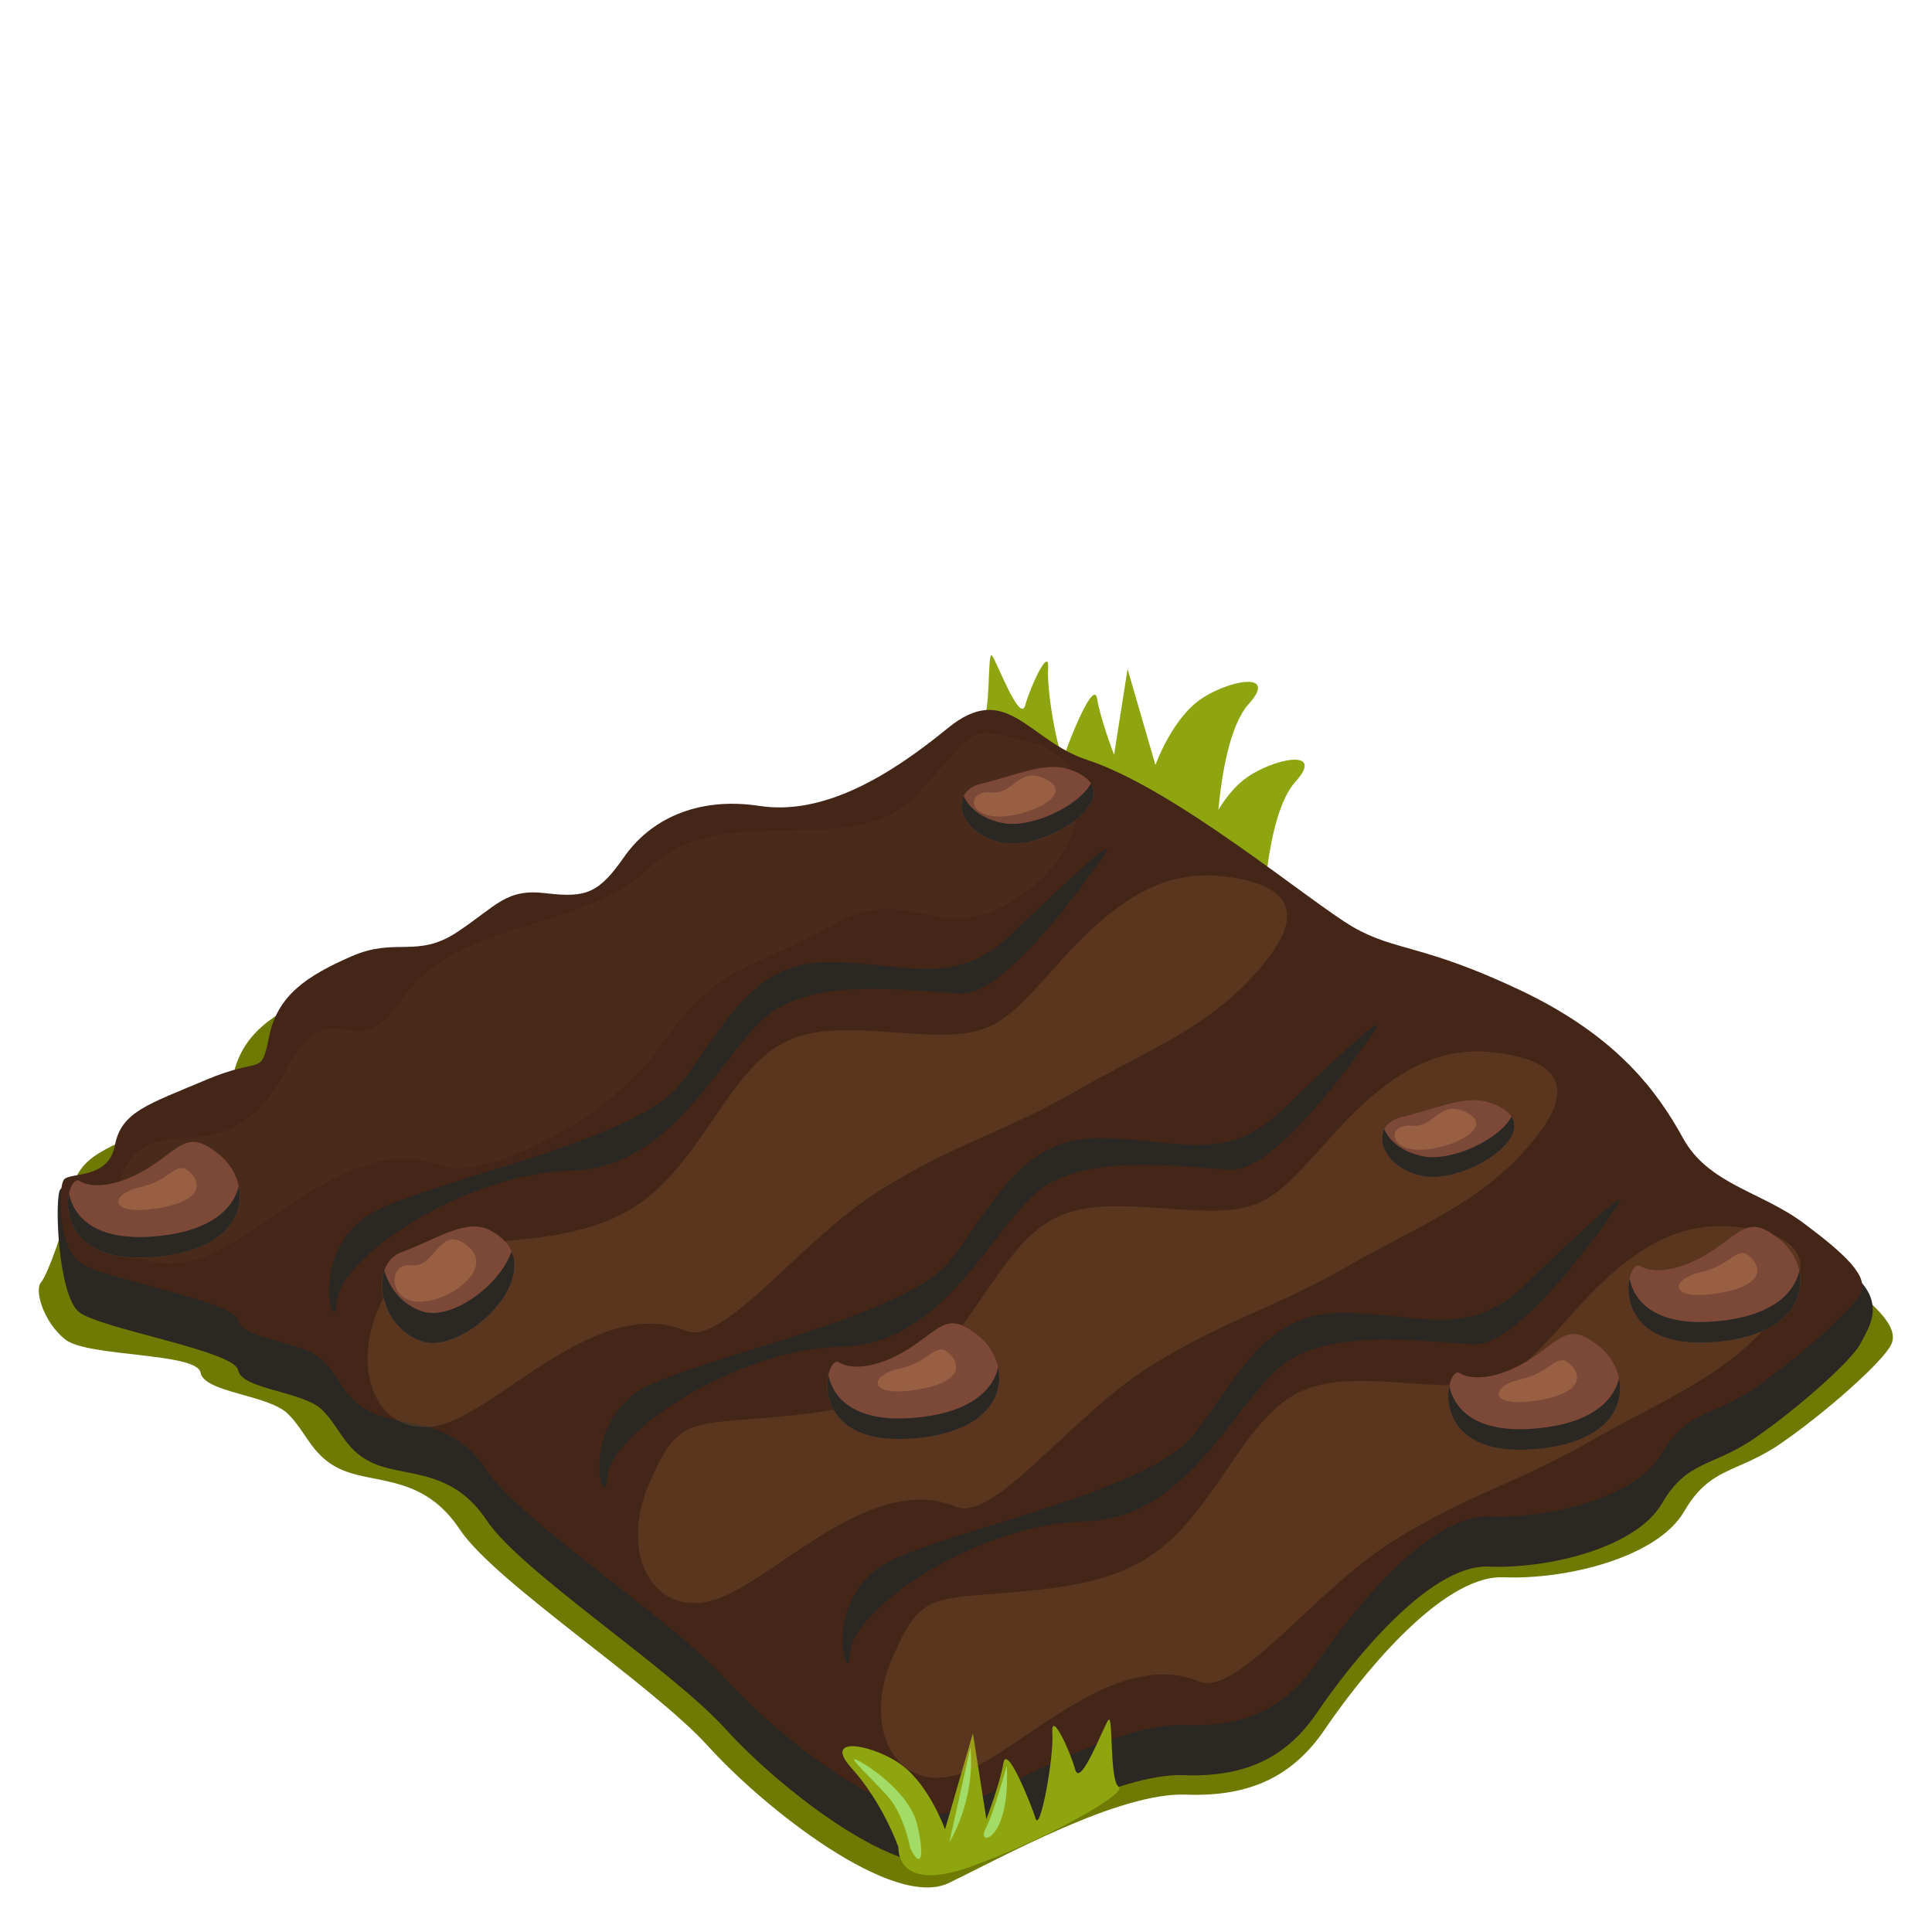 <?xml version="1.0" encoding="utf-8"?>
<!-- Generator: Adobe Illustrator 24.0.0, SVG Export Plug-In . SVG Version: 6.00 Build 0)  -->
<svg version="1.1" id="Layer_1" xmlns="http://www.w3.org/2000/svg" xmlns:xlink="http://www.w3.org/1999/xlink" x="0px" y="0px"
	 viewBox="0 0 3000 3000" style="enable-background:new 0 0 3000 3000;" xml:space="preserve">
<style type="text/css">
	.st0{fill:#8FA50F;}
	.st1{fill:#6F7A03;}
	.st2{fill:#2B2722;}
	.st3{fill:#432618;}
	.st4{opacity:0.17;fill:#CB8346;}
	.st5{opacity:0.17;}
	.st6{opacity:0.29;fill:#CB8346;}
	.st7{fill:#7C4939;}
	.st8{opacity:0.29;fill:#DF965B;}
	.st9{fill:#A3DB67;}
	.st10{fill:#415916;}
	.st11{fill:#587421;}
	.st12{fill:#6D3A11;}
	.st13{fill:#6DA531;}
	.st14{fill:#92AB48;}
	.st15{opacity:0.37;fill:#92AB48;}
	.st16{fill:#709C28;}
	.st17{fill:#D9E248;}
	.st18{opacity:0.51;fill:#D9E248;}
	.st19{fill:#E8E839;}
	.st20{fill:#D39728;}
	.st21{fill:#5F6D20;}
	.st22{fill:#DCAE2A;}
	.st23{fill:#E8CB33;}
	.st24{fill:#F8E741;}
	.st25{opacity:0.66;fill:#FFFFFF;}
	.st26{opacity:0.38;fill:#A6801E;}
	.st27{fill:#4F4911;}
	.st28{fill:#605915;}
	.st29{opacity:0.29;fill:#D9E248;}
	.st30{fill:#D18021;}
	.st31{opacity:0.6;fill:#E6C388;}
	.st32{fill:#E6C388;}
	.st33{opacity:0.49;fill:#D18021;}
	.st34{fill:#88781D;}
</style>
<g>
	<path class="st0" d="M1932.09,1210.21c-16.26,12.55-29.77,30.26-40.23,47.26c5.21-54.85,17.62-131.67,47.22-164.46
		c48.46-53.7-37.71-35.85-79.45-3.71c-41.71,32.13-65.49,98.54-65.49,98.54l-43.26-149.07l-20.95,133.26
		c0,0-21.33-55.36-26.35-86.99c-5.04-31.62-43.53,64.89-50.24,86.44c-6.74,21.54-28.43-95.07-25.84-132.75
		c2.59-37.69-27.65,27.39-35.55,56.33c-7.84,28.95-43.12-64.98-51.28-76.85c-8.12-11.87-1.41,93.98-16.28,103.66
		c-8.33,5.41,28.58,30.65,83.21,59.15c-1.18,26.66-3.14,56.79-10.73,61.74c-14.84,9.68,113.81,82.16,230.58,124.14
		c116.79,42.01,133.16,72.39,133.16,72.39s2.49-171.71,50.94-225.39C2059.98,1160.23,1973.81,1178.07,1932.09,1210.21z
		 M1664.44,1215.98c-3.61,13.26-12.98,0.69-22.82-17.9c8.04,3.87,16.28,7.74,24.71,11.58
		C1665.61,1211.89,1664.96,1214.03,1664.44,1215.98z M1725.78,1292.38c-4.09,13.14-13.75-25.14-20.09-65.56
		c13.2,5.48,26.52,10.78,39.73,15.66C1736.55,1262.43,1728.53,1283.6,1725.78,1292.38z M1802.38,1292.94c0,0-5.65-14.68-11.8-33.24
		c5.67,2.32,10.96,4.59,15.96,6.82L1802.38,1292.94z M1866.61,1308.77l-3.59-12.34c2.44,1.61,4.63,3.15,6.63,4.62
		C1867.68,1305.84,1866.61,1308.77,1866.61,1308.77z"/>
	<path class="st1" d="M2844.14,1974.39c-68.4-51.02-153.9-62.78-194.92-137.33c-41.05-74.57-106.03-164.82-263.31-239.38
		c-157.31-74.57-201.75-62.79-270.15-102.05c-68.38-39.22-287.23-223.66-430.86-270.76c-95.84-31.43-129.94-129.49-225.68-51.02
		c-95.73,78.49-201.73,141.29-304.32,125.57c-102.57-15.68-177.84,23.55-218.86,82.43c-41.03,58.86-61.54,66.71-126.52,58.86
		c-64.96-7.86-78.63,19.62-143.59,62.78c-64.98,43.17-99.19,7.86-170.99,39.25c-71.83,31.38-119.68,62.77-133.37,129.5
		c-13.67,66.7-10.26,31.38-102.59,70.63c-92.3,39.23-136.77,51.01-147.03,105.95c-10.25,54.93-38.14,130.85-48.39,142.62
		c-10.27,11.79,3.54,61.03,37.72,88.49c34.21,27.49,204.44,20.03,210.14,51.43c5.69,31.38,104.88,33.96,135.64,64.08
		c30.78,30.11,37.63,69.34,88.92,88.95c51.29,19.64,123.12,7.86,177.81,90.27c54.7,82.4,297.49,239.37,386.39,337.46
		c88.92,98.12,287.25,253.12,372.74,211.92c85.47-41.22,265.16-141.29,368.52-137.36c103.38,3.91,168.32-31.38,216.22-102.03
		c47.85-70.63,177.79-239.36,276.96-235.44c99.17,3.92,239.36-31.4,280.38-102.04c41.03-70.62,82.08-58.84,150.46-105.95
		c68.4-47.1,157.3-125.58,170.98-153.05C2950.14,2060.73,2912.52,2025.41,2844.14,1974.39z"/>
	<path class="st2" d="M2867.71,1970.72c-65.62-48.95-214.94-54.03-254.31-125.6c-39.36-71.54-101.74-158.16-252.7-229.71
		c-150.94-71.56-193.61-60.27-259.25-97.93c-65.62-37.67-275.65-214.66-413.49-259.85c-92-30.14-124.68-124.27-216.57-48.96
		c-91.9,75.33-193.61,135.59-292.08,120.52c-98.47-15.07-170.65,22.6-210.03,79.08c-39.39,56.49-59.06,64.03-121.42,56.49
		c-62.35-7.53-75.48,18.84-137.82,60.26c-62.37,41.42-95.2,7.53-164.1,37.66c-68.91,30.13-114.85,60.25-127.99,124.29
		c-13.13,64-9.83,30.12-98.43,67.78c-88.61,37.67-131.28,48.96-141.13,101.67c-9.84,52.75-74.63-21.26-84.49-9.97
		c-9.85,11.29-4.1,164.39,28.69,190.75c32.85,26.37,241.74,60.24,247.22,90.38c5.47,30.12,100.63,32.6,130.2,61.49
		c29.52,28.91,36.07,66.57,85.28,85.38c49.24,18.82,118.16,7.54,170.66,86.63c52.51,79.08,285.51,229.72,370.83,323.87
		c85.34,94.15,275.68,242.91,357.72,203.36c82.03-39.54,254.45-135.58,353.65-131.81c99.21,3.78,161.56-30.12,207.5-97.93
		c45.94-67.77,170.65-229.72,265.82-225.95c95.16,3.78,229.71-30.13,269.1-97.92c39.36-67.78,78.77-56.49,144.38-101.67
		c65.64-45.19,150.96-120.51,164.09-146.89C2902.19,2059.79,2933.37,2019.69,2867.71,1970.72z"/>
	<path class="st3" d="M2800.47,1899.16c-65.64-48.95-147.7-60.25-187.08-131.81c-39.36-71.56-101.74-158.18-252.7-229.73
		c-150.94-71.54-193.61-60.24-259.25-97.89c-65.62-37.68-275.65-214.67-413.49-259.87c-92-30.16-124.68-124.28-216.57-48.96
		c-91.9,75.33-193.61,135.58-292.08,120.53c-98.47-15.08-170.65,22.59-210.03,79.07c-39.39,56.5-59.06,64.02-121.42,56.5
		c-62.35-7.54-75.48,18.82-137.82,60.25c-62.37,41.44-95.2,7.53-164.1,37.66c-68.91,30.13-114.85,60.26-127.99,124.26
		c-13.13,64.02-9.83,30.14-98.43,67.81c-88.61,37.65-131.28,48.94-141.13,101.67c-9.84,52.72-68.9,41.41-78.76,52.72
		c-9.83,11.3-9.83,101.68,22.96,128.05c32.85,26.37,241.74,60.26,247.22,90.37c5.47,30.13,100.63,32.62,130.2,61.52
		c29.52,28.88,36.07,66.54,85.28,85.35c49.24,18.85,118.16,7.54,170.66,86.64c52.51,79.1,285.51,229.72,370.83,323.87
		c85.34,94.17,275.68,242.91,357.72,203.36c82.03-39.54,254.45-135.58,353.65-131.8c99.21,3.77,161.56-30.14,207.5-97.93
		c45.94-67.78,170.65-229.72,265.82-225.95c95.16,3.76,229.71-30.14,269.1-97.91c39.36-67.79,78.77-56.5,144.38-101.69
		c65.64-45.2,150.96-120.5,164.09-146.87C2902.19,1982.01,2866.09,1948.12,2800.47,1899.16z"/>
	<path class="st0" d="M1737.18,2774.65c-14.86-9.69-8.14-115.54-16.3-103.64c-8.12,11.85-43.39,105.77-51.27,76.81
		c-7.88-28.91-38.12-94.02-35.53-56.32c2.57,37.69-19.12,154.28-25.84,132.73c-6.71-21.55-45.22-118.04-50.24-86.41
		c-5.05,31.61-26.35,86.97-26.35,86.97l-20.93-133.27l-43.27,149.09c0,0-23.78-66.43-65.51-98.55
		c-41.72-32.14-127.89-49.98-79.44,3.71c48.44,53.67,72.6,122.56,72.6,122.56s-5.31,72.43,111.48,30.43
		C1623.37,2856.8,1752.04,2784.32,1737.18,2774.65z"/>
	<g>
		<path class="st4" d="M2728.26,1910.47c-101.74-22.58-180.48,11.3-282.22,124.29c-101.73,112.96-108.31,124.27-259.25,112.96
			c-150.95-11.29-190.34,0-272.38,120.52c-82.03,120.51-124.68,180.77-295.34,199.59c-170.67,18.82-185.15-3.77-233.01,105.46
			c-47.83,109.21,3.96,207.23,95.52,183.78c91.54-23.45,244.35-202.63,380.32-146.12c59.35,24.65,180.49-143.12,301.93-218.44
			c121.42-75.32,187.04-86.61,305.19-154.39c118.15-67.81,215.56-101.26,295.34-203.36
			C2794.16,1996.59,2829.99,1933.06,2728.26,1910.47z"/>
		<path class="st2" d="M2367.27,1995.74c-88.58,85.26-164.06,42.77-285.5,42.77c-121.45,0-164.07,109.2-229.71,190.81
			c-65.64,81.6-334.73,136.83-459.43,189.55c-124.71,52.74-75.48,214.69-72.2,146.88c3.27-67.78,196.9-199.6,364.26-203.35
			c167.37-3.78,239.57-203.38,318.34-251.08c78.75-47.73,210.02-27.61,285.51-23.85c75.48,3.77,219.87-210.9,219.87-210.9
			C2541.67,1830.26,2455.88,1910.47,2367.27,1995.74z"/>
	</g>
	<g>
		<path class="st4" d="M2350.86,1639.2c-101.73-22.59-180.48,11.3-282.2,124.27c-101.74,112.99-108.32,124.28-259.27,112.99
			c-150.96-11.32-190.33,0-272.38,120.51c-82.04,120.49-124.69,180.77-295.35,199.59c-170.64,18.83-185.15-3.77-232.99,105.46
			c-47.85,109.2,3.97,207.2,95.52,183.78c91.54-23.43,244.35-202.6,380.33-146.14c59.33,24.65,180.48-143.1,301.9-218.42
			c121.42-75.31,187.06-86.6,305.19-154.39c118.15-67.79,215.6-101.25,295.37-203.38C2416.78,1725.32,2452.59,1661.8,2350.86,1639.2
			z"/>
		<path class="st2" d="M1989.87,1724.46c-88.59,85.27-164.07,42.78-285.49,42.78c-121.42,0-164.09,109.23-229.73,190.81
			c-65.64,81.62-334.73,136.84-459.43,189.56c-124.69,52.72-75.46,214.66-72.2,146.88c3.29-67.8,196.9-199.61,364.28-203.37
			c167.35-3.76,239.57-203.36,318.32-251.09c78.77-47.72,210.03-27.59,285.51-23.84c75.48,3.77,219.87-210.88,219.87-210.88
			C2164.27,1559,2078.5,1639.2,1989.87,1724.46z"/>
	</g>
	<g>
		<path class="st4" d="M1931.17,1365.89c-101.72-22.6-180.48,11.29-282.22,124.28c-101.71,112.99-108.29,124.27-259.25,112.99
			c-150.95-11.32-190.32,0-272.38,120.5c-82.03,120.51-124.7,180.78-295.34,199.61c-170.66,18.83-185.15-3.79-232.99,105.45
			c-47.89,109.2,3.96,207.21,95.52,183.8c91.52-23.45,244.33-202.63,380.31-146.15c59.35,24.65,180.51-143.1,301.93-218.43
			c121.4-75.32,187.06-86.61,305.19-154.4c118.14-67.79,215.56-101.26,295.34-203.36
			C1997.07,1452.02,2032.9,1388.49,1931.17,1365.89z"/>
		<path class="st2" d="M1570.19,1451.15c-88.6,85.26-164.08,42.77-285.52,42.77c-121.42,0-164.07,109.24-229.71,190.82
			c-65.64,81.61-334.73,136.82-459.41,189.56c-124.73,52.71-75.5,214.66-72.21,146.87c3.29-67.79,196.9-199.61,364.26-203.37
			c167.37-3.78,239.57-203.36,318.34-251.08c78.76-47.72,210.02-27.61,285.51-23.84c75.48,3.77,219.87-210.9,219.87-210.9
			C1744.58,1285.69,1658.79,1365.89,1570.19,1451.15z"/>
	</g>
	<g class="st5">
		<path class="st6" d="M1602.63,1153.49c-101.72-22.59-73.82-35.76-175.53,77.22c-101.76,112.98-301.85,5.06-418.07,116.17
			C904,1447.25,708.4,1428.45,626.38,1548.96c-82.05,120.51-105.04-28.26-185.09,118.02c-91.18,166.59-203.3,45.77-251.15,154.99
			c-47.87,109.21,22.14,157.67,113.65,134.24c91.56-23.41,244.37-202.62,380.34-146.15c59.35,24.67,258.89-65.09,344.21-189.59
			c86.47-126.15,144.75-115.43,262.88-183.22c118.14-67.79,160.84,27.46,268.75-31.43
			C1704.39,1327.07,1704.39,1176.1,1602.63,1153.49z"/>
	</g>
	<g>
		<path class="st7" d="M760.37,1910.12c-37.21-19.07-83.68,15.07-136.19,33.9c-52.51,18.83-36.09,118.64,32.83,139.34
			C725.93,2104.06,867.02,1964.71,760.37,1910.12z"/>
		<path class="st2" d="M657.01,2036.69c-31.91-9.59-52.36-36.12-60.16-63.73c-12.73,37.1,9.41,95.15,60.16,110.4
			c57.5,17.25,165.09-76.79,137.34-140.16C775.39,1997.15,701.33,2050.01,657.01,2036.69z"/>
		<path class="st8" d="M721.01,1930.83c-38.91-26.27-46.84,39.33-82.03,33.89c-35.23-5.43-37.55,52.74,8.29,56.49
			C693.11,2024.96,776.79,1968.5,721.01,1930.83z"/>
	</g>
	<g>
		<path class="st7" d="M2313.12,1712.13c-37.23-12.54-83.68,9.92-136.19,22.32c-52.51,12.4-36.11,78.12,32.81,91.78
			C2278.64,1839.86,2419.76,1748.08,2313.12,1712.13z"/>
		<path class="st2" d="M2209.74,1795.49c-31.9-6.32-52.38-23.79-60.16-41.97c-12.74,24.44,9.42,62.65,60.16,72.71
			c57.48,11.38,165.08-50.58,137.32-92.3C2328.11,1769.44,2254.05,1804.26,2209.74,1795.49z"/>
		<path class="st8" d="M2273.71,1725.76c-38.89-17.29-46.82,25.9-82.01,22.32c-35.23-3.58-37.55,34.74,8.31,37.2
			C2245.83,1787.78,2329.52,1750.58,2273.71,1725.76z"/>
	</g>
	<g>
		<path class="st7" d="M1660,1194.61c-37.21-12.55-83.68,9.91-136.19,22.32c-52.51,12.39-36.1,78.11,32.83,91.75
			C1625.52,1322.32,1766.65,1230.56,1660,1194.61z"/>
		<path class="st2" d="M1556.64,1277.98c-31.92-6.32-52.4-23.82-60.19-41.97c-12.71,24.41,9.41,62.65,60.19,72.69
			c57.48,11.38,165.06-50.57,137.32-92.31C1674.99,1251.93,1600.93,1286.74,1556.64,1277.98z"/>
		<path class="st8" d="M1620.61,1208.26c-38.93-17.32-46.82,25.9-82.05,22.3c-35.22-3.58-37.53,34.74,8.33,37.19
			C1592.71,1270.25,1676.39,1233.03,1620.61,1208.26z"/>
	</g>
	<g>
		<path class="st7" d="M2483.32,2090.74c-46.5-37.19-55.78-14.59-103.36,17.2c-47.6,31.76-91.9,37.43-113.22,24.22
			c-21.32-13.17-54.13,128.05,108.3,118.64C2537.48,2241.4,2537.48,2134.04,2483.32,2090.74z"/>
		<path class="st2" d="M2375.04,2218.79c-86.44,5.01-117.61-32.62-124.61-66.96c-7.74,35.9,8.81,105.68,124.61,98.97
			c115.92-6.71,149.08-63.29,138.91-110.89C2505.56,2177.92,2465.49,2213.56,2375.04,2218.79z"/>
		<path class="st8" d="M2361.91,2141.59c-50.87,11.3-50.87,47.06,31.16,32c82.05-15.06,49.24-50.84,49.24-50.84
			C2417.7,2094.5,2412.76,2130.29,2361.91,2141.59z"/>
	</g>
	<g>
		<path class="st7" d="M1519.22,2074.07c-46.5-37.18-55.8-14.57-103.38,17.2c-47.58,31.77-91.88,37.42-113.22,24.23
			c-21.33-13.17-54.14,128.06,108.29,118.63C1573.33,2224.71,1573.33,2117.4,1519.22,2074.07z"/>
		<path class="st2" d="M1410.9,2202.13c-86.41,5.01-117.58-32.62-124.57-66.96c-7.78,35.88,8.78,105.68,124.57,98.97
			c115.92-6.71,149.09-63.27,138.94-110.9C1541.43,2161.26,1501.39,2196.89,1410.9,2202.13z"/>
		<path class="st8" d="M1397.78,2124.93c-50.87,11.3-50.87,47.08,31.19,31.99c82.03-15.04,49.22-50.82,49.22-50.82
			C1453.58,2077.84,1448.67,2113.63,1397.78,2124.93z"/>
	</g>
	<g>
		<path class="st7" d="M2763.26,1924.34c-46.5-37.19-55.81-14.6-103.38,17.19c-47.6,31.8-91.9,37.43-113.24,24.26
			c-21.32-13.2-54.13,128.03,108.32,118.62C2817.38,2075,2817.38,1967.67,2763.26,1924.34z"/>
		<path class="st2" d="M2654.95,2052.41c-86.44,5-117.59-32.63-124.62-66.96c-7.74,35.89,8.82,105.67,124.62,98.97
			c115.89-6.72,149.06-63.3,138.91-110.91C2785.45,2011.52,2745.41,2047.16,2654.95,2052.41z"/>
		<path class="st8" d="M2641.82,1975.21c-50.9,11.29-50.9,47.07,31.16,32.01c82.03-15.07,49.24-50.85,49.24-50.85
			C2697.6,1928.12,2692.69,1963.9,2641.82,1975.21z"/>
	</g>
	<g>
		<path class="st7" d="M339.98,1792.38c-46.48-37.17-55.78-14.58-103.36,17.18c-47.58,31.77-91.88,37.44-113.23,24.23
			c-21.32-13.17-54.13,128.06,108.3,118.65C394.14,1943.02,394.14,1835.69,339.98,1792.38z"/>
		<path class="st2" d="M231.7,1920.43c-86.42,5.01-117.59-32.64-124.57-66.96c-7.78,35.88,8.81,105.68,124.57,98.97
			c115.92-6.73,149.08-63.3,138.93-110.91C362.22,1879.57,322.17,1915.19,231.7,1920.43z"/>
		<path class="st8" d="M218.57,1843.22c-50.85,11.32-50.85,47.08,31.18,32.03c82.03-15.08,49.22-50.85,49.22-50.85
			C274.36,1796.16,269.45,1831.92,218.57,1843.22z"/>
	</g>
	<g>
		<path class="st9" d="M1328.63,2732.09c-12.04-4.39,21.87,26.35,48.69,55.86c26.8,29.48,36.07,81.6,36.07,81.6
			c15.32,32.64,23.54,17.57,10.96-35.78C1411.76,2780.41,1340.68,2736.46,1328.63,2732.09z"/>
		<path class="st9" d="M1474.13,2860.75c0,0,40.46-63.37,32.81-147.49L1474.13,2860.75z"/>
		<path class="st9" d="M1529.92,2840.67c-14.24,26.98,39.35,20.08,33.37-99.16C1563.29,2741.51,1544.13,2813.67,1529.92,2840.67z"/>
	</g>
</g>
</svg>
